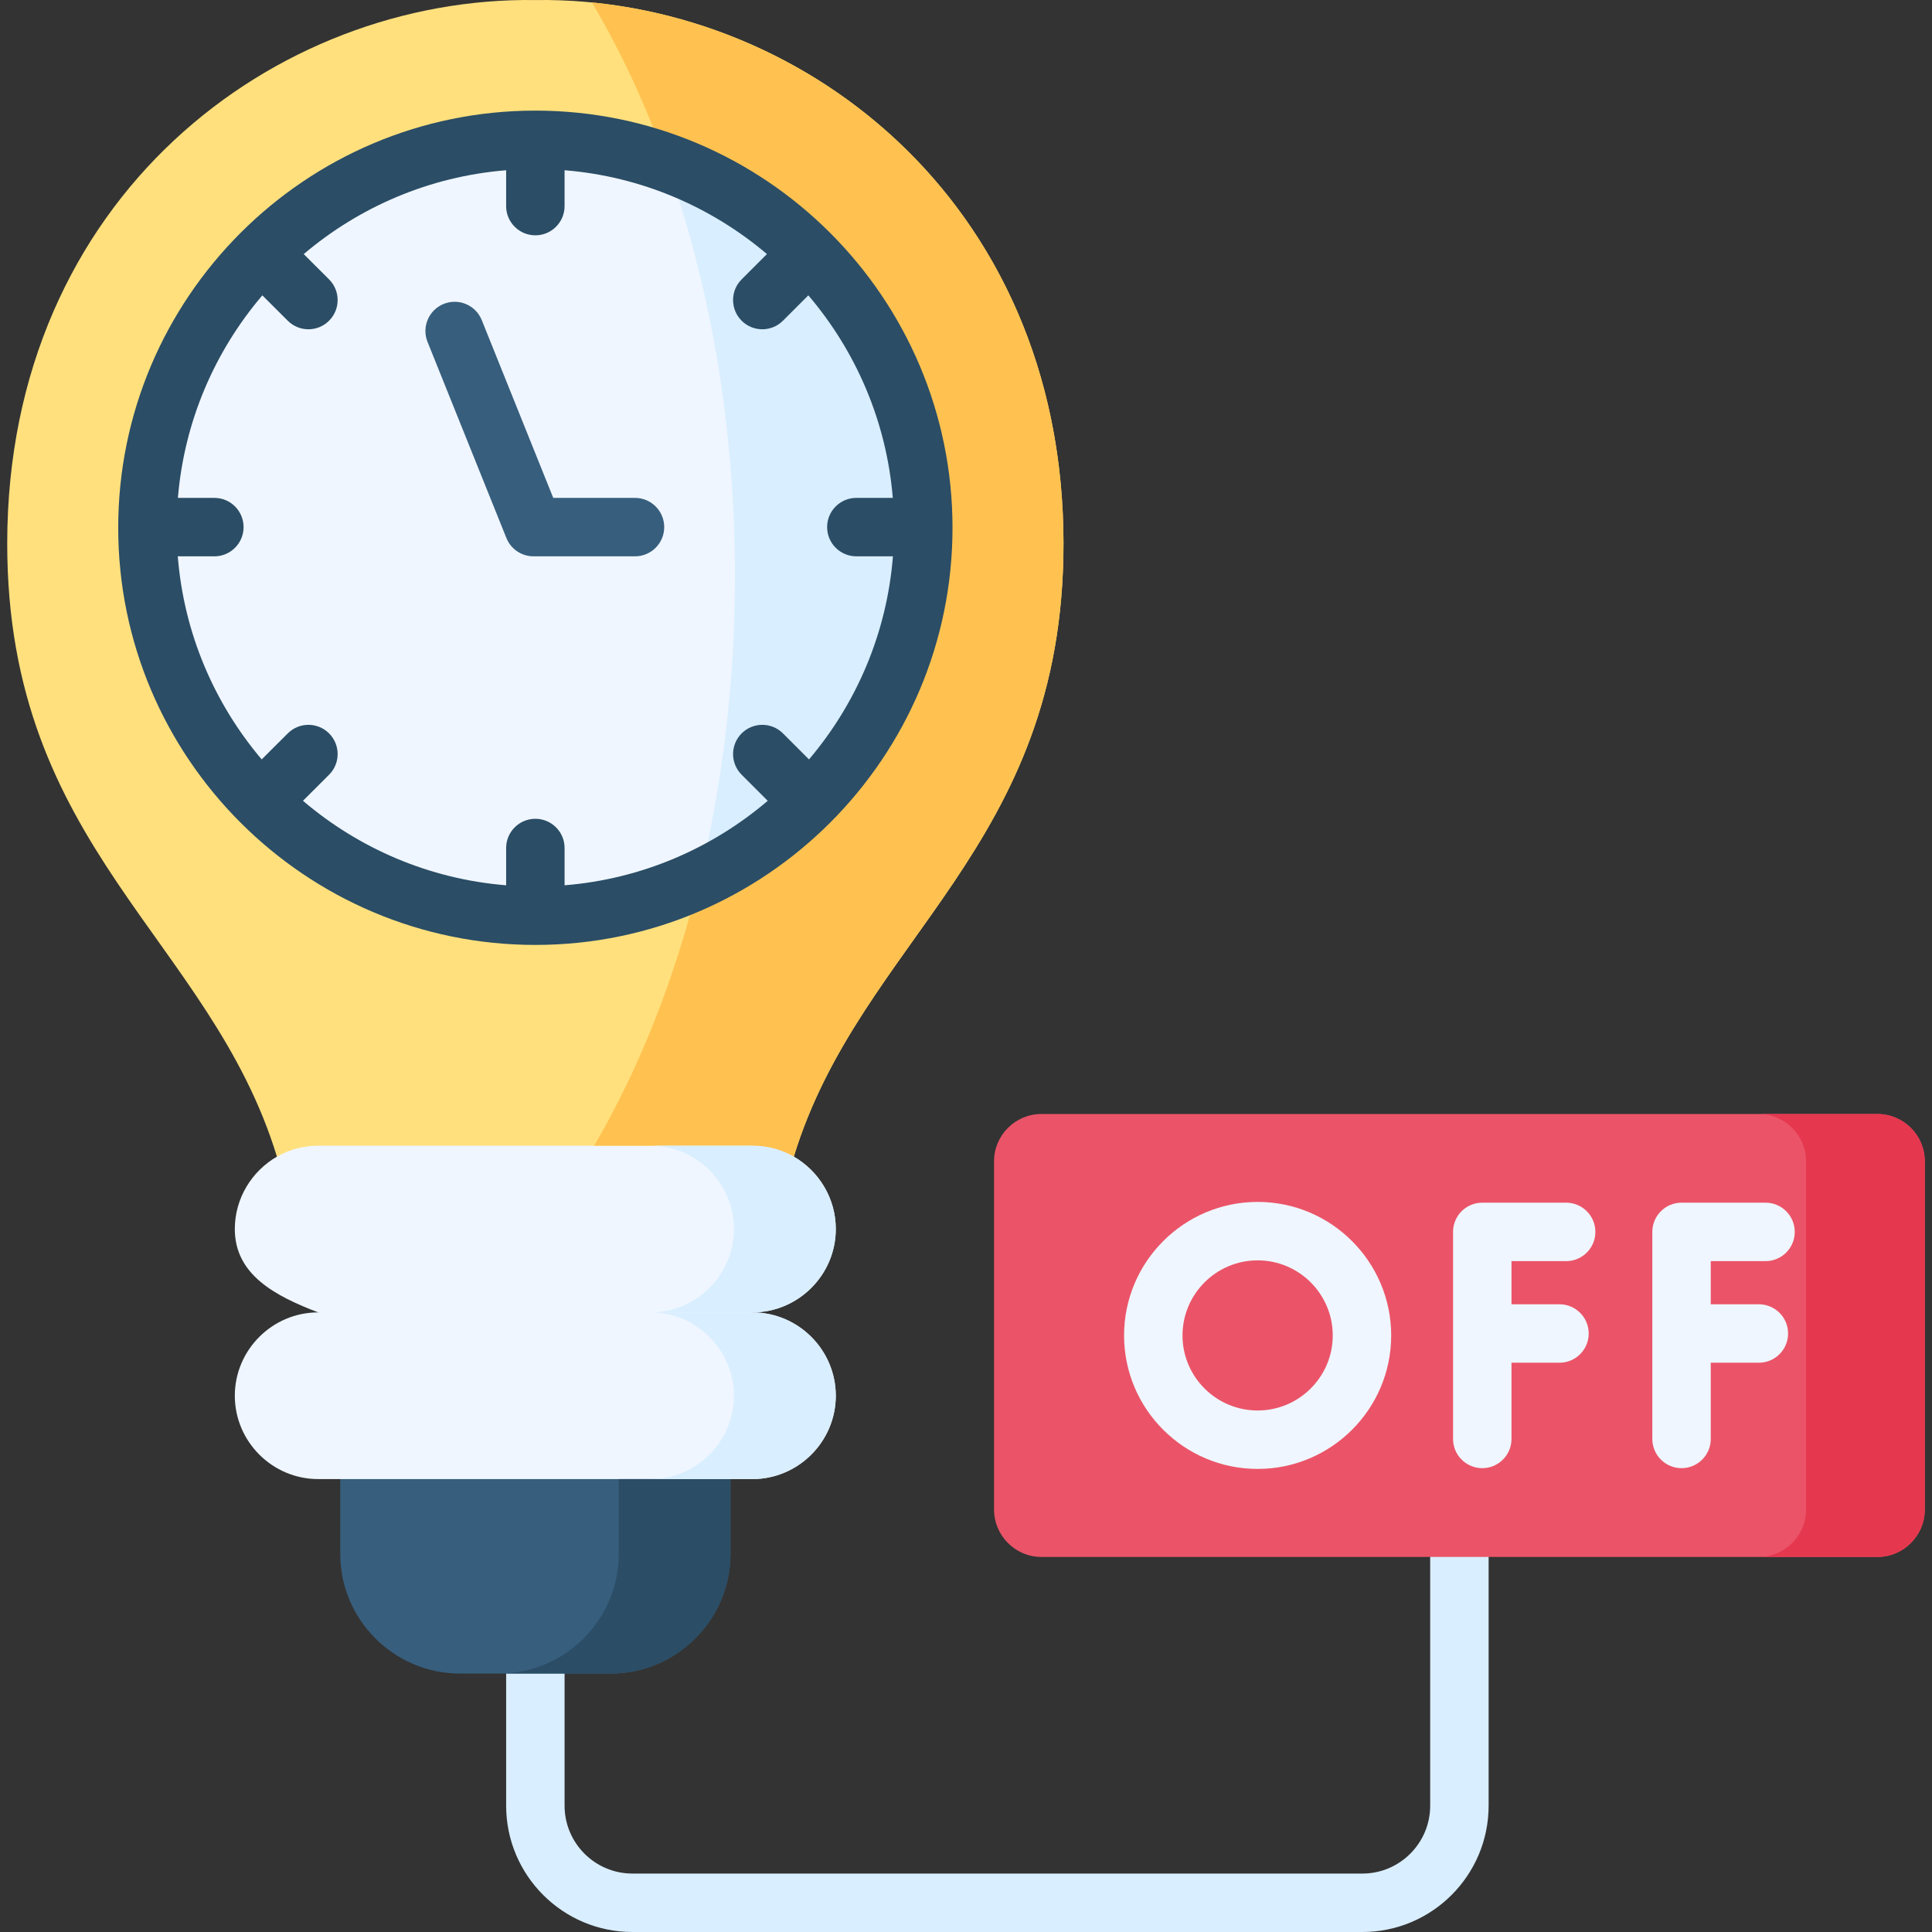 <svg id="Capa_1" enable-background="new 0 0 512 512" height="512" viewBox="0 0 512 512" width="512" xmlns="http://www.w3.org/2000/svg"><rect x="0" y="0" width="512" height="512" fill="#333333" stroke="none"/><g><g><path d="m361.052 512h-193.467c-18.446 0-33.452-15.02-33.452-33.481v-35.014c0-4.277 3.467-7.743 7.743-7.743 4.277 0 7.743 3.467 7.743 7.743v35.014c0 9.922 8.059 17.994 17.965 17.994h193.466c9.906 0 17.965-8.072 17.965-17.994v-65.911c0-4.277 3.467-7.743 7.743-7.743s7.743 3.467 7.743 7.743v65.911c.002 18.461-15.004 33.481-33.449 33.481z" fill="#d9eeff"/></g><g><path clip-rule="evenodd" d="m281.839 143.892c-.116-91.591-71.01-144.864-139.962-143.879-68.953-.985-139.876 52.288-139.963 143.879-.087 80.838 53.794 104.75 71.474 162.632 11.536 18.057 129.847 19.622 136.977 0 17.68-57.882 71.561-81.794 71.474-162.632z" fill="#ffe07d" fill-rule="evenodd"/></g><g><path clip-rule="evenodd" d="m199.409 303.626h-115.094c-3.971 0-7.71 1.043-10.927 2.898-6.637 3.826-11.159 11.014-11.159 19.188 0 12.145 10.753 17.738 22.086 22.086l57.562 22.086 57.533-22.086c12.144 0 22.086-9.942 22.086-22.086 0-8.174-4.492-15.362-11.13-19.188-3.247-1.855-6.986-2.898-10.957-2.898z" fill="#eff6ff" fill-rule="evenodd"/></g><g><path clip-rule="evenodd" d="m193.584 391.971-51.707-22.086-51.707 22.086v19.854c0 17.42 14.26 31.68 31.679 31.68h20.028 19.999c17.448 0 31.708-14.26 31.708-31.68z" fill="#375e7d" fill-rule="evenodd"/></g><g><path clip-rule="evenodd" d="m199.409 347.798h-115.094c-12.144 0-22.086 9.942-22.086 22.086 0 12.145 9.941 22.086 22.086 22.086h5.855 103.414 5.826c12.144 0 22.086-9.942 22.086-22.086-.001-12.144-9.942-22.086-22.087-22.086z" fill="#eff6ff" fill-rule="evenodd"/></g><g><path clip-rule="evenodd" d="m193.584 391.971h-23.767-5.826v19.854c0 17.42-14.26 31.68-31.708 31.68h9.594 19.999c17.448 0 31.708-14.26 31.708-31.68z" fill="#2b4d66" fill-rule="evenodd"/></g><g><path clip-rule="evenodd" d="m141.877 242.672c56.779 0 102.805-46.027 102.805-102.808s-46.026-102.808-102.805-102.808-102.806 46.027-102.806 102.808 46.027 102.808 102.806 102.808z" fill="#eff6ff" fill-rule="evenodd"/></g><g><path clip-rule="evenodd" d="m244.682 139.864c0-44.578-28.404-82.548-68.083-96.779 11.564 32.289 18.173 69.679 18.173 109.532 0 28.376-3.362 55.505-9.449 80.432 35.042-16.376 59.359-51.94 59.359-93.185z" fill="#d9eeff" fill-rule="evenodd"/></g><g><path clip-rule="evenodd" d="m176.599 43.084c39.679 14.231 68.083 52.201 68.083 96.779 0 41.245-24.317 76.809-59.359 93.185-6.463 26.376-15.97 50.259-27.882 70.577h12.376 11.883 17.709c3.971 0 7.71 1.043 10.956 2.898 17.68-57.882 71.561-81.794 71.474-162.632-.087-84.952-61.098-136.95-124.978-143.24 7.594 12.782 14.231 27.043 19.738 42.433z" fill="#ffc250" fill-rule="evenodd"/></g><g><path clip-rule="evenodd" d="m263.434 307.742v92.316c0 6.898 5.652 12.55 12.55 12.55h110.776 110.776c6.898 0 12.55-5.652 12.55-12.55v-92.316c0-6.898-5.652-12.521-12.55-12.521h-221.552c-6.898 0-12.55 5.623-12.55 12.521z" fill="#eb5468" fill-rule="evenodd"/></g><g><path clip-rule="evenodd" d="m478.609 307.742v92.316c0 6.898-5.623 12.521-12.492 12.55h.029 27.795 3.594c6.898 0 12.55-5.652 12.55-12.55v-92.316c0-6.898-5.652-12.521-12.55-12.521h-3.594-27.853c6.87 0 12.521 5.623 12.521 12.521z" fill="#e5384f" fill-rule="evenodd"/></g><g><path d="m141.877 29.313c-60.957 0-110.549 49.593-110.549 110.551s49.592 110.551 110.549 110.551 110.548-49.593 110.548-110.551-49.591-110.551-110.548-110.551zm85.067 118.12h9.693c-1.617 20.427-9.721 39.055-22.244 53.824l-6.9-6.9c-3.023-3.023-7.927-3.024-10.951 0-3.024 3.025-3.025 7.927-.001 10.952l6.915 6.915c-14.757 12.578-33.392 20.732-53.836 22.388v-9.881c0-4.277-3.467-7.743-7.743-7.743-4.277 0-7.743 3.467-7.743 7.743v9.881c-20.449-1.657-39.087-9.813-53.846-22.396l6.917-6.901c3.027-3.021 3.033-7.923.012-10.951s-7.924-3.033-10.951-.013l-6.913 6.898c-12.519-14.769-20.62-33.393-22.236-53.816h9.693c4.277 0 7.743-3.467 7.743-7.743 0-4.277-3.467-7.743-7.743-7.743h-9.662c1.689-20.38 9.833-38.955 22.378-53.671l6.74 6.724c1.512 1.508 3.49 2.262 5.469 2.262 1.985 0 3.969-.758 5.482-2.275 3.021-3.027 3.015-7.93-.012-10.951l-6.712-6.697c14.726-12.484 33.286-20.574 53.641-22.223v9.503c0 4.277 3.467 7.743 7.743 7.743 4.277 0 7.743-3.467 7.743-7.743v-9.503c20.351 1.649 38.907 9.736 53.632 22.215l-6.71 6.71c-3.024 3.024-3.023 7.927.001 10.952 1.512 1.512 3.494 2.268 5.475 2.268s3.964-.756 5.475-2.268l6.727-6.727c12.55 14.718 20.697 33.295 22.385 53.679h-9.662c-4.277 0-7.743 3.467-7.743 7.743 0 4.278 3.467 7.745 7.744 7.745z" fill="#2b4d66"/><path d="m168.281 131.946h-21.665l-18.945-47.114c-1.596-3.969-6.104-5.889-10.074-4.296-3.968 1.596-5.891 6.106-4.295 10.073l20.897 51.969c1.179 2.934 4.023 4.855 7.184 4.855h26.897c4.277 0 7.743-3.467 7.743-7.743.002-4.277-3.465-7.744-7.742-7.744z" fill="#375e7d"/><g fill="#eff6ff"><path d="m415.048 334.21c4.277 0 7.743-3.467 7.743-7.743s-3.467-7.743-7.743-7.743h-22.23c-4.277 0-7.743 3.467-7.743 7.743v54.867c0 4.277 3.467 7.743 7.743 7.743 4.277 0 7.743-3.467 7.743-7.743v-20.198h12.719c4.277 0 7.743-3.467 7.743-7.743 0-4.277-3.467-7.743-7.743-7.743h-12.719v-11.44z"/><path d="m333.285 318.519c-19.516 0-35.394 15.878-35.394 35.395 0 19.501 15.877 35.365 35.394 35.365s35.394-15.864 35.394-35.365c0-19.517-15.878-35.395-35.394-35.395zm0 55.274c-10.977 0-19.907-8.918-19.907-19.878 0-10.978 8.93-19.908 19.907-19.908s19.907 8.931 19.907 19.908c0 10.96-8.93 19.878-19.907 19.878z"/><path d="m466.118 345.649h-12.748v-11.439h14.516c4.277 0 7.743-3.467 7.743-7.743s-3.467-7.743-7.743-7.743h-22.259c-4.277 0-7.743 3.467-7.743 7.743v54.867c0 4.277 3.467 7.743 7.743 7.743s7.743-3.467 7.743-7.743v-20.198h12.748c4.277 0 7.743-3.467 7.743-7.743 0-4.278-3.467-7.744-7.743-7.744z"/></g></g><g><path clip-rule="evenodd" d="m194.511 325.712c0 12.145-9.941 22.086-22.086 22.086h26.984c12.144 0 22.086-9.942 22.086-22.086 0-8.174-4.492-15.362-11.13-19.188-3.246-1.855-6.985-2.898-10.956-2.898h-17.709-9.275c3.971 0 7.71 1.043 10.927 2.898 3.942 2.261 7.101 5.681 9.043 9.797 1.363 2.841 2.116 6.029 2.116 9.391z" fill="#d9eeff" fill-rule="evenodd"/></g><g><path clip-rule="evenodd" d="m199.409 347.798h-26.984c5.275 0 10.144 1.884 13.941 5.014 4.956 4.058 8.144 10.203 8.144 17.072 0 7.594-3.884 14.318-9.768 18.318-3.536 2.377-7.768 3.768-12.318 3.768h21.158 5.826c12.144 0 22.086-9.942 22.086-22.086.001-12.144-9.94-22.086-22.085-22.086z" fill="#d9eeff" fill-rule="evenodd"/></g></g></svg>